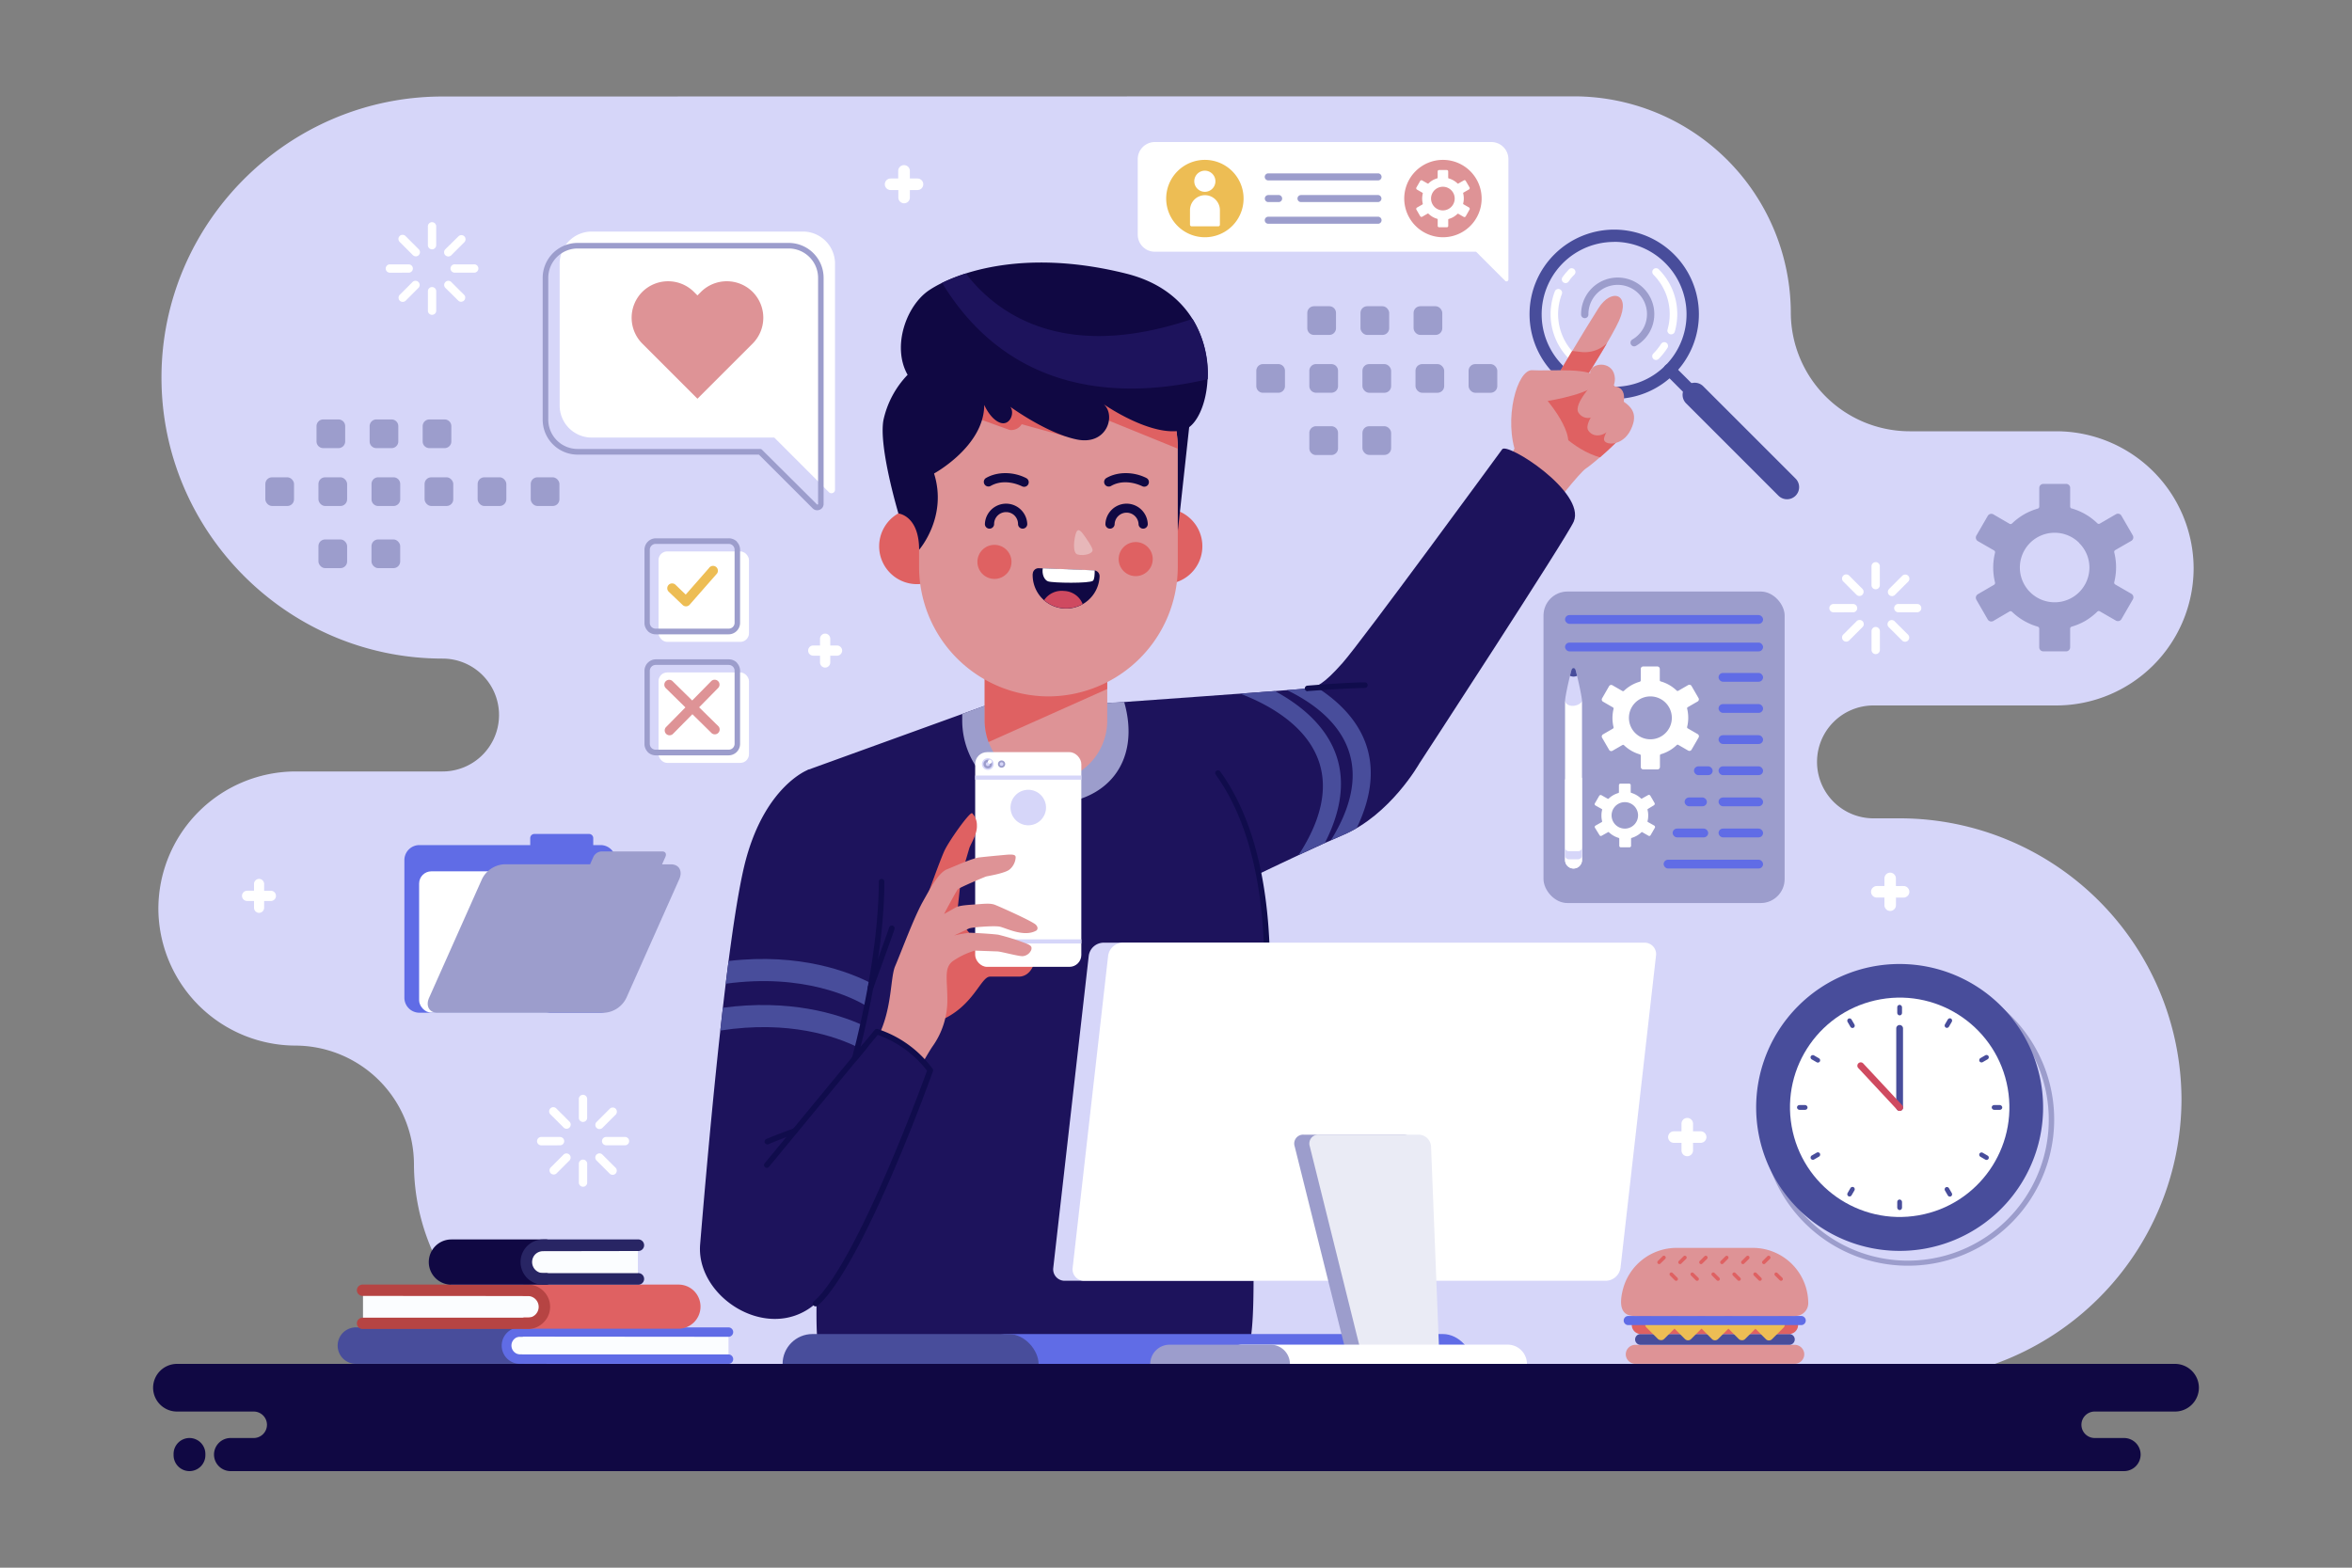 <svg id="OBJECTS" xmlns="http://www.w3.org/2000/svg" viewBox="0 0 750 500"><rect x="0" y="0" width="750" height="500" fill="#808080" stroke="none"/><defs><style>.cls-1,.cls-14{fill:#d6d6f9;}.cls-1,.cls-11,.cls-12,.cls-16,.cls-17,.cls-18,.cls-2,.cls-21,.cls-22,.cls-3,.cls-4,.cls-5,.cls-6,.cls-7,.cls-8{fill-rule:evenodd;}.cls-10,.cls-2{fill:#484d9b;}.cls-13,.cls-3{fill:#fff;}.cls-19,.cls-4{fill:#9c9dcc;}.cls-5{fill:#de9396;}.cls-6{fill:#df6162;}.cls-7{fill:#1d135c;}.cls-8{fill:#100843;}.cls-17,.cls-9{fill:#606ce6;}.cls-11{fill:#cf4a60;}.cls-12{fill:#e7b7b9;}.cls-15{fill:#100c4c;}.cls-16{fill:#eaebf5;}.cls-18,.cls-23{fill:#edbd54;}.cls-20{fill:#fbfdff;}.cls-21{fill:#b64443;}.cls-22{fill:#282564;}</style></defs><title>notesContent</title><path class="cls-1" d="M141.13,30.78c-49.3,0-89.64,40.34-89.64,89.64h0c0,49.3,40.34,89.63,89.64,89.63h0a18,18,0,0,1,18,18h0a18,18,0,0,1-18,18H94.23A43.85,43.85,0,0,0,50.5,289.75h0a43.86,43.86,0,0,0,43.73,43.73A37.93,37.93,0,0,1,132,371.3h0a69.19,69.19,0,0,0,69,69h405a89.89,89.89,0,0,0,89.63-89.63h0A89.89,89.89,0,0,0,606.08,261h-8.67a18,18,0,0,1-18-18h0a18,18,0,0,1,18-18h58.36a43.86,43.86,0,0,0,43.73-43.73h0a43.85,43.85,0,0,0-43.64-43.72h-47a37.92,37.92,0,0,1-37.81-37.82h0a69.2,69.2,0,0,0-69-69Z"/><path class="cls-2" d="M495.63,81.16a27,27,0,1,1-7.89,19.07,26.91,26.91,0,0,1,7.89-19.07Zm19.07-4A23.1,23.1,0,1,0,531,83.89,23,23,0,0,0,514.7,77.13Z"/><path class="cls-2" d="M531,119.29a1.93,1.93,0,0,1,2.73-2.73l6.38,6.38a1.93,1.93,0,1,1-2.73,2.73Z"/><path class="cls-2" d="M537.67,128.66a3.86,3.86,0,0,1,5.46-5.46l29.44,29.44a3.86,3.86,0,1,1-5.46,5.46Z"/><path class="cls-3" d="M527.23,87.59a1.2,1.2,0,1,1,1.7-1.7,20.13,20.13,0,0,1,5.91,14.29h0a20.08,20.08,0,0,1-.79,5.59,1.2,1.2,0,1,1-2.31-.66,17.89,17.89,0,0,0,.69-4.93h0a17.76,17.76,0,0,0-5.22-12.59Zm2.4,22.2a1.2,1.2,0,1,1,2,1.3,21,21,0,0,1-1.27,1.75,17.4,17.4,0,0,1-1.45,1.62,1.2,1.2,0,1,1-1.7-1.7,18.23,18.23,0,0,0,1.28-1.42,16.93,16.93,0,0,0,1.12-1.55Zm-27.56,3a1.2,1.2,0,0,1,0,1.7,1.21,1.21,0,0,1-1.71,0,20.22,20.22,0,0,1-4.56-21.55,1.19,1.19,0,0,1,1.55-.69,1.21,1.21,0,0,1,.69,1.55,18.11,18.11,0,0,0-.89,3.14,17.77,17.77,0,0,0,4.92,15.85Zm-1.87-23a1.2,1.2,0,0,1-1.95-1.4c.32-.45.66-.88,1-1.29l.06-.06c.36-.42.71-.8,1-1.14a1.21,1.21,0,0,1,1.71,0,1.2,1.2,0,0,1,0,1.7c-.36.36-.67.69-.93,1l-.06.06C500.76,89,500.47,89.4,500.2,89.78Z"/><path class="cls-4" d="M520.51,108.29a1.17,1.17,0,0,0-.42,1.59,1.15,1.15,0,0,0,1.59.42,11.67,11.67,0,1,0-17.5-10.1,1.17,1.17,0,1,0,2.33,0,9.34,9.34,0,1,1,17.43,4.66A9.48,9.48,0,0,1,520.51,108.29Z"/><path class="cls-4" d="M608.43,310.45A46.62,46.62,0,1,1,590.57,314a46.51,46.51,0,0,1,17.86-3.54Zm17.18,5.18a45,45,0,0,0-58.71,58.7,44.87,44.87,0,0,0,41.53,27.74,44.94,44.94,0,0,0,17.18-86.44Z"/><path class="cls-5" d="M476.83,153.58s23.39-40.31,32.87-55.27c4.16-6.57,10.47-4.71,6.57,4-2.15,4.82-9.69,16.76-9.69,16.76,10.59,1,14.08,13.85,11.22,19.08-1.41,2.57-10,9.92-12.06,11.25s-10.88,12.67-10.88,12.67Z"/><path class="cls-6" d="M494.14,124c2.43-4.1,4.88-8.22,7.19-12.07l2.46.28a10.17,10.17,0,0,0,8.62-2.74c-2.78,4.76-5.83,9.59-5.83,9.59a12.33,12.33,0,0,1,4.46,1.28c-2.45,1.28-7,2.73-14.51,3.61A10.85,10.85,0,0,1,494.14,124Z"/><path class="cls-6" d="M490.5,130.21c1.66-2.82,3.38-5.72,5.09-8.6,3.52-.88,7.67-1.8,11.64-2.43,10.08,1.48,13.37,13.88,10.57,19-.87,1.59-4.48,5-7.6,7.69C501.59,143.44,494.6,135.76,490.5,130.21Z"/><path class="cls-5" d="M515.7,126.85c4.17,2.36,7,4.64,4.33,10.18s-8.66,5.07-8.56,3,5-9.59,5-9.59S510.09,126.23,515.7,126.85Z"/><path class="cls-5" d="M512.22,123.37c6.63-1.31,6.81,3.76,3.76,9.95s-7.71,6.71-9.5,4,5.38-10.13,5.38-10.13S505.94,122.67,512.22,123.37Z"/><path class="cls-5" d="M512.48,128c-3,6.2-7.35,6.35-9.14,3.61s5.38-10.13,5.38-10.13-2-1.88-1.63-3.11c1-3,7.62-3.16,7.87,2.36C515,122.53,514,125,512.48,128Z"/><path class="cls-5" d="M483.62,145.15c-4.3-11.3.18-27.43,5-27.07s20.35-1.17,20.89,3-16,6.81-16,6.81,11.3,13.26,4.3,17S483.44,148.91,483.62,145.15Z"/><path class="cls-7" d="M351.85,224.37s62.32-4.43,65.14-4.8,5-1.25,11.09-8.09S479,143.31,479,143.31c1.52-2.43,26.68,13.61,22.85,23-1.88,4.61-49.27,77.22-49.27,77.22s-9.22,16.36-24.26,22.76-50,23.69-50,23.69Z"/><path class="cls-2" d="M395.44,221.23l11.1-.82c13.89,7.5,29.29,22.27,15.94,48.43-2.58,1.17-5.43,2.48-8.39,3.86,20.77-31.93-5.32-46.43-18.65-51.47Zm14.95-1.12c13.44,6.49,30.84,20.75,14,47.89,1.41-.63,2.72-1.2,3.9-1.7a38.16,38.16,0,0,0,4.33-2.19c11.19-23.25-.58-37.3-13.14-45.16a9.33,9.33,0,0,1-2.47.62C416.48,219.63,414,219.83,410.39,220.11Z"/><path class="cls-7" d="M353.07,225.12C407,234.47,408,296.84,400,350.42c-1.72,26.54,1.33,67.16-1.6,78.47a15.5,15.5,0,0,1-2.28,4.11l-62.55,2H263.45a15.67,15.67,0,0,1-2.28-4.12c-2.93-11.3,3.14-69.74,1.41-96.28l-5-89.05L314,225.12Z"/><path class="cls-6" d="M372.94,162.27c.3,0,.59.09.88.15h0a12.06,12.06,0,1,1-10.06,2.43c-.3,3.55.26,8,4.8,8.4l-.13-6.95C368.39,163.49,371,162.19,372.94,162.27Z"/><path class="cls-6" d="M290.85,162.27c-.3,0-.59.09-.89.15h0A12.07,12.07,0,1,0,300,164.85c.31,3.55-.26,8-4.79,8.4l.13-6.95C295.4,163.49,292.78,162.19,290.85,162.27Z"/><polygon class="cls-8" points="379.51 133.44 375.58 169.37 367.38 135.52 379.51 133.44"/><path class="cls-4" d="M353.07,224.28a48.08,48.08,0,0,1,5.41-.38c5.36,18.79-5.16,32.58-25,32.58a26.71,26.71,0,0,1-26.65-26.65V227.7l7.11-2.58Z"/><rect class="cls-9" x="311.68" y="425.48" width="157.96" height="19.09" rx="9.54"/><rect class="cls-10" x="249.55" y="425.48" width="81.63" height="19.09" rx="9.54"/><path class="cls-5" d="M333.53,184.44h0A19.6,19.6,0,0,0,314,204v25.85a19.59,19.59,0,0,0,19.54,19.54h0a19.59,19.59,0,0,0,19.54-19.54V204A19.6,19.6,0,0,0,333.53,184.44Z"/><path class="cls-6" d="M314.06,202.31c-.05.55-.07,1.11-.07,1.67v25.85a19.4,19.4,0,0,0,1.24,6.84l37.84-16.92V205.23c-7-1.28-23.85-3-24.84-3.85C327.6,200.86,320.62,201.53,314.06,202.31Z"/><path class="cls-5" d="M375.57,142.69c0,.21,0,.43,0,.65v37.52a41.38,41.38,0,0,1-41.26,41.25h0a41.37,41.37,0,0,1-41.24-41.25V143.34a32.39,32.39,0,0,1,1.2-9.86,41.41,41.41,0,0,1,40-31.39h0A41.39,41.39,0,0,1,375.57,142.69Z"/><path class="cls-6" d="M375.57,142.69v.4l-25.14-10.22-10.74,6.27L325.8,135.3a3.91,3.91,0,0,1-3.85,1.83l-14.6-5.28,1.81-21.14a42.09,42.09,0,0,1,6.76-4.26l43.86,4.49A41.29,41.29,0,0,1,375.57,142.69Z"/><path class="cls-8" d="M329.3,183a10.67,10.67,0,0,0,21.33.84h0a1.85,1.85,0,0,0-1.77-1.92l-17.61-.69a1.85,1.85,0,0,0-1.92,1.77Z"/><path class="cls-11" d="M332.94,191.42a10.68,10.68,0,0,0,12.3,1.23,6.63,6.63,0,0,0-5.94-4.17A6.73,6.73,0,0,0,332.94,191.42Z"/><path class="cls-3" d="M349.08,181.91l-16.56-.66c-.33,1.83.44,3.71,1.66,4.16,1.48.55,13.47.71,14.35-.2C349,184.77,349.07,183.3,349.08,181.91Z"/><path class="cls-6" d="M317,173.78a5.43,5.43,0,1,1-5.32,5.53A5.42,5.42,0,0,1,317,173.78Z"/><path class="cls-6" d="M362.05,172.89a5.43,5.43,0,1,1-5.33,5.53A5.43,5.43,0,0,1,362.05,172.89Z"/><path class="cls-8" d="M364.32,155.11a1.47,1.47,0,0,0,1.32-2.62c-3.89-2-9.08-2.23-12.89,0a1.47,1.47,0,0,0,1.51,2.52C357.34,153.21,361.2,153.62,364.32,155.11Z"/><path class="cls-8" d="M355.43,167.14a3.82,3.82,0,0,1,7.63,0,1.47,1.47,0,0,0,2.94,0,6.76,6.76,0,0,0-13.51,0,1.47,1.47,0,0,0,2.94,0Z"/><path class="cls-12" d="M345.47,170.44c1,1.39,2.78,3.93,2.92,4.87.21,1.32-2.75,2.09-4.79,1.53-1.45-.4-1.22-3.64-.8-5.68C343.27,168.92,343.88,168.25,345.47,170.44Z"/><path class="cls-8" d="M325.92,155.11a1.46,1.46,0,0,0,1.31-2.62c-3.88-2-9.07-2.23-12.88,0a1.47,1.47,0,0,0,1.5,2.52C318.94,153.21,322.8,153.62,325.92,155.11Z"/><path class="cls-8" d="M317,167.14a3.82,3.82,0,0,1,1.12-2.7,3.84,3.84,0,0,1,5.4,0,3.85,3.85,0,0,1,1.11,2.7,1.47,1.47,0,1,0,2.94,0,6.76,6.76,0,0,0-13.51,0,1.47,1.47,0,1,0,2.94,0Z"/><path class="cls-8" d="M293.08,175.35s9.16-10.41,4.77-24.33c0,0,16-8.71,16-21.89,0,0,1.92,4.56,5.06,5.68s4.77-3.14,3.25-5.07c0,0,11.65,8.51,21.28,10.44s12.47-7.8,8.51-11.25c0,0,15.51,10.84,25.44,8.21s15.81-41.35-18.24-49.87-55.54.41-62.84,5.27-12,18-6.89,27a30,30,0,0,0-7.7,14.4c-1.62,8.51,4.77,29.83,4.77,29.83S293.08,164.4,293.08,175.35Z"/><path class="cls-7" d="M380.25,101.7l0,0C338.59,115.86,317.4,99.5,308,87.23a55.17,55.17,0,0,0-7.59,3c22.77,37.32,60,36.53,84.72,30.7A33.67,33.67,0,0,0,380.25,101.7Z"/><path class="cls-6" d="M307.1,294.84a36,36,0,0,0,4.74,5.73c1.77,1.61,17.68,7.28,17.68,7.28s-1.15,3.64-4.68,3.64h-9.15c-3,0-5.31,9.77-16.23,14.14-8.29,3.32-5-19.59-2.95-30.79Z"/><rect class="cls-13" x="310.96" y="239.89" width="33.85" height="68.48" rx="3.79"/><rect class="cls-14" x="310.96" y="247.35" width="33.85" height="1.32"/><rect class="cls-14" x="310.96" y="299.6" width="33.85" height="1.32"/><path class="cls-6" d="M310,259.37a5.39,5.39,0,0,1,1.51,3.82c.15,2.7-1.68,5.44-2.39,7.23l-2.64,9s-1.26,12.55-1.48,13c-.1.2.93,1.56,2.33,3.16l-10.54,1c.32-3.59.62-6,.62-6l-1.16-6.38s3.49-9.72,4.87-12.78S309.27,258.8,310,259.37Z"/><path class="cls-1" d="M327.89,263.22a5.66,5.66,0,1,0-5.66-5.66A5.67,5.67,0,0,0,327.89,263.22Z"/><path class="cls-5" d="M288.15,349.8s7.28-13.32,9.26-16.12A25.38,25.38,0,0,0,302.09,319c0-6.86-1.15-10.29,1.77-12.48a24.74,24.74,0,0,1,7-3.33l7.23.26c1.2.06,6.66,1.56,8,1.51a3.24,3.24,0,0,0,2.76-2c.2-.84.2-1.36-1.72-2.08a70.68,70.68,0,0,0-8.79-2.76c-1.77-.26-7.75-.62-9.1-.62a35.14,35.14,0,0,0-5,.88l4.73-2.24c.88-.41,7.75-.93,9.67-.62s7.85,3.59,11.86,1.25c0,0,.88-.7-.18-1.82s-11.7-5.85-13.06-6.37-3-.37-5.77-.16-5.61.31-6.91,1.09-3.54,2-3.54,2,3.9-7.39,4.42-7.91,8.48-3.9,9-4.05,6-1,7.48-2.24a5.44,5.44,0,0,0,1.93-3.8c0-.67-.21-1.14-3.07-.88s-6.19.57-8.48.83-7.59,2.71-10.24,3.75-4.89,5.14-7.8,10.34-7,16.33-8.84,20.6-.62,16.84-8,26.62S268,346.33,268,346.33Z"/><path class="cls-7" d="M257.57,245.57s-13.25,5-19.64,28.28-13.16,104.93-14.67,123,25,33.66,39.49,16.17,33.85-71.64,33.85-71.64a34.64,34.64,0,0,0-17-12.32l-7.05,8.55S299.61,240.75,257.57,245.57Z"/><path class="cls-2" d="M232.33,306.5q-.47,3.56-.91,7.25c24.93-3.4,40.53,4.47,45,7.17.47-2.28.93-4.74,1.39-7.31-7-3.62-22.67-9.76-45.5-7.11Zm-1.82,14.91c21.2-2.85,36.49,1.89,44.63,5.58-.64,2.85-1.22,5.23-1.67,7-6.88-3.4-21.85-8.7-43.78-5.31Q230.1,325,230.51,321.41Z"/><path class="cls-1" d="M315,245.57a1.88,1.88,0,1,0-1.88-1.88A1.88,1.88,0,0,0,315,245.57Z"/><path class="cls-4" d="M319.37,244.84a1.15,1.15,0,1,0-1.14-1.15A1.15,1.15,0,0,0,319.37,244.84Z"/><path class="cls-4" d="M315,245.08a1.39,1.39,0,1,0-1.39-1.39A1.38,1.38,0,0,0,315,245.08Z"/><path class="cls-1" d="M315,244.32a.63.63,0,1,0-.63-.63A.63.63,0,0,0,315,244.32Z"/><path class="cls-3" d="M315.6,243.59A.63.63,0,1,0,315,243,.62.62,0,0,0,315.6,243.59Z"/><path class="cls-1" d="M319.37,244.27a.58.58,0,1,0-.57-.58A.58.58,0,0,0,319.37,244.27Z"/><path class="cls-15" d="M260.07,416.65a.85.85,0,0,1-.67-.31.89.89,0,0,1,.09-1.25,23.17,23.17,0,0,0,2.58-2.65c13.53-16.35,31.66-65.76,33.54-70.95a34.33,34.33,0,0,0-15.73-11.42l-6.66,8.09a.89.89,0,0,1-1.1.22.88.88,0,0,1-.44-1c.08-.3,8.49-30.68,8.55-56.18a.88.88,0,0,1,.89-.88h0a.88.88,0,0,1,.88.89c0,20.31-5.33,43.65-7.59,52.74l4.49-5.45a.88.88,0,0,1,1-.28,35.25,35.25,0,0,1,17.49,12.67.89.89,0,0,1,.1.79c-.79,2.22-19.59,54.51-34,71.92a24.4,24.4,0,0,1-2.79,2.86A.86.86,0,0,1,260.07,416.65Z"/><path class="cls-15" d="M244.51,372.49a.85.85,0,0,1-.56-.21.89.89,0,0,1-.12-1.25l31.23-37.9a.89.89,0,1,1,1.37,1.13l-31.23,37.9A.88.88,0,0,1,244.51,372.49Z"/><path class="cls-15" d="M244.7,365a.91.91,0,0,1-.82-.53.89.89,0,0,1,.46-1.17c3-1.31,8.62-3.35,8.86-3.44a.89.89,0,0,1,1.14.54.88.88,0,0,1-.53,1.13c-.06,0-5.81,2.11-8.76,3.4A.84.84,0,0,1,244.7,365Z"/><path class="cls-15" d="M277.6,315.78a1,1,0,0,1-.3,0,.89.89,0,0,1-.53-1.14c.06-.17,6.21-17,6.75-18.82a.9.9,0,0,1,1.11-.59.88.88,0,0,1,.6,1.1c-.57,1.89-6.54,18.22-6.79,18.92A.9.9,0,0,1,277.6,315.78Z"/><path class="cls-15" d="M404,304.5a.9.9,0,0,1-.89-.86c-.72-24.4-5.94-43.47-15.52-56.68a.89.89,0,0,1,1.44-1c9.79,13.5,15.13,32.91,15.86,57.66a.89.89,0,0,1-.86.92Z"/><path class="cls-15" d="M417,220.46a.89.89,0,0,1-.07-1.78c.12,0,12-1,18.3-1.05a.89.89,0,0,1,0,1.78c-6.2.09-18.07,1-18.19,1Z"/><path class="cls-1" d="M510.82,300.66h-159a4.81,4.81,0,0,0-4.64,4.17l-11.31,99.49a3.66,3.66,0,0,0,3.69,4.17H498.56a4.81,4.81,0,0,0,4.64-4.17l11.31-99.49A3.65,3.65,0,0,0,510.82,300.66Z"/><path class="cls-3" d="M524.37,300.66H358a4.81,4.81,0,0,0-4.64,4.17l-11.31,99.49a3.66,3.66,0,0,0,3.69,4.17H512.11a4.81,4.81,0,0,0,4.64-4.17l11.31-99.49A3.65,3.65,0,0,0,524.37,300.66Z"/><path class="cls-4" d="M447.6,361.89H415.67a2.84,2.84,0,0,0-2.82,3.76l16.36,65.61a5.16,5.16,0,0,0,4.7,3.76h16.58a3.6,3.6,0,0,0,3.61-3.76l-2.59-65.61A4,4,0,0,0,447.6,361.89Z"/><path class="cls-16" d="M452.42,361.89H420.49a2.84,2.84,0,0,0-2.82,3.76L434,431.26a5.16,5.16,0,0,0,4.7,3.76H455.3a3.6,3.6,0,0,0,3.62-3.76l-2.59-65.61A4,4,0,0,0,452.42,361.89Z"/><path class="cls-3" d="M480.72,441.16H396.09A6.16,6.16,0,0,1,390,435h0a6.16,6.16,0,0,1,6.14-6.14h84.63a6.16,6.16,0,0,1,6.14,6.14h0A6.16,6.16,0,0,1,480.72,441.16Z"/><path class="cls-4" d="M405.19,441.16H372.93a6.16,6.16,0,0,1-6.14-6.14h0a6.16,6.16,0,0,1,6.14-6.14h32.26a6.16,6.16,0,0,1,6.14,6.14h0A6.16,6.16,0,0,1,405.19,441.16Z"/><path class="cls-8" d="M56.42,435H693.58a7.63,7.63,0,0,1,7.6,7.6h0a7.62,7.62,0,0,1-7.6,7.6H667.94a4.23,4.23,0,0,0-4.22,4.22h0a4.23,4.23,0,0,0,4.22,4.22h9.38a5.3,5.3,0,0,1,5.28,5.28h0a5.3,5.3,0,0,1-5.28,5.28H73.52a5.3,5.3,0,0,1-5.28-5.28h0a5.3,5.3,0,0,1,5.28-5.28h7.39a4.23,4.23,0,0,0,4.22-4.22h0a4.23,4.23,0,0,0-4.22-4.22H56.42a7.62,7.62,0,0,1-7.6-7.6h0a7.63,7.63,0,0,1,7.6-7.6Zm4,34.2a5.08,5.08,0,0,0,5.07-5.07v-.42a5.08,5.08,0,0,0-5.07-5.07h0a5.08,5.08,0,0,0-5.07,5.07v.42a5.08,5.08,0,0,0,5.07,5.07Z"/><path class="cls-2" d="M605.75,307.46a45.75,45.75,0,1,1-32.35,13.4A45.62,45.62,0,0,1,605.75,307.46Z"/><circle class="cls-13" cx="605.75" cy="353.21" r="34.98" transform="translate(-52.07 110.39) rotate(-9.99)"/><rect class="cls-10" x="604.99" y="320.48" width="1.52" height="3.37" rx="0.76"/><rect class="cls-10" x="604.99" y="382.57" width="1.52" height="3.37" rx="0.76"/><path class="cls-2" d="M622.12,324.86h0a.77.77,0,0,1,.28,1l-.93,1.6a.76.76,0,0,1-1,.28h0a.77.77,0,0,1-.28-1l.93-1.6A.77.77,0,0,1,622.12,324.86Z"/><path class="cls-2" d="M591.07,378.64h0a.77.77,0,0,1,.28,1l-.93,1.6a.75.75,0,0,1-1,.28h0a.76.76,0,0,1-.27-1l.92-1.6A.77.77,0,0,1,591.07,378.64Z"/><path class="cls-2" d="M634.1,336.84h0a.76.76,0,0,1-.28,1l-1.6.93a.77.77,0,0,1-1-.28h0a.77.77,0,0,1,.28-1l1.6-.93A.77.77,0,0,1,634.1,336.84Z"/><path class="cls-2" d="M580.32,367.89h0a.76.76,0,0,1-.27,1l-1.61.93a.77.77,0,0,1-1-.28h0a.77.77,0,0,1,.28-1l1.61-.93A.75.75,0,0,1,580.32,367.89Z"/><rect class="cls-10" x="635.11" y="352.45" width="3.37" height="1.52" rx="0.76"/><rect class="cls-10" x="573.02" y="352.45" width="3.37" height="1.52" rx="0.76"/><path class="cls-2" d="M634.1,369.58h0a.76.76,0,0,1-1,.28l-1.6-.93a.76.76,0,0,1-.28-1h0a.77.77,0,0,1,1-.28l1.6.93A.76.76,0,0,1,634.1,369.58Z"/><path class="cls-2" d="M580.32,338.53h0a.75.75,0,0,1-1,.28l-1.61-.93a.76.76,0,0,1-.28-1h0a.78.78,0,0,1,1-.28l1.6.93A.76.76,0,0,1,580.32,338.53Z"/><path class="cls-2" d="M622.12,381.56h0a.77.77,0,0,1-1-.28l-.93-1.6a.78.78,0,0,1,.28-1h0a.76.76,0,0,1,1,.28l.93,1.6A.76.76,0,0,1,622.12,381.56Z"/><path class="cls-2" d="M591.07,327.78h0a.76.76,0,0,1-1-.28l-.93-1.6a.78.78,0,0,1,.28-1h0a.76.76,0,0,1,1,.28l.93,1.6A.76.76,0,0,1,591.07,327.78Z"/><path class="cls-2" d="M606.83,353.21a1.08,1.08,0,1,1-2.16,0V328a1.08,1.08,0,0,1,2.16,0Z"/><path class="cls-11" d="M606.54,352.48A1.08,1.08,0,0,1,605,354L592.5,340.57a1.08,1.08,0,0,1,1.57-1.47Z"/><path class="cls-3" d="M188.68,73.85h67.37a10.25,10.25,0,0,1,10.22,10.22v72.1a1.14,1.14,0,0,1-1.95.81L246.9,139.56H188.68a10.24,10.24,0,0,1-10.22-10.22V84.07A10.25,10.25,0,0,1,188.68,73.85Z"/><path class="cls-4" d="M184.16,79.25h67.37a9.39,9.39,0,0,1,9.34,9.34v72.1a.29.29,0,0,1,0,.14.27.27,0,0,1-.12.09.26.26,0,0,1-.15,0h0a.26.26,0,0,1-.11-.07L243,143.45a.89.89,0,0,0-.63-.26H184.16a9.36,9.36,0,0,1-9.33-9.33V88.59a9.37,9.37,0,0,1,9.33-9.34Zm67.37-1.77H184.16a11.15,11.15,0,0,0-11.11,11.11v45.27A11.15,11.15,0,0,0,184.16,145H242l17.16,17.15a2,2,0,0,0,1,.55h.05a2,2,0,0,0,1.17-.12,2.05,2.05,0,0,0,.92-.74,2.1,2.1,0,0,0,.33-1.13V88.59a11.13,11.13,0,0,0-11.11-11.11Z"/><path class="cls-5" d="M240,93.1h0a11.69,11.69,0,0,0-16.48,0l-1.12,1.12-1.12-1.12a11.68,11.68,0,0,0-16.47,0h0a11.69,11.69,0,0,0,0,16.48l1.12,1.12,16.47,16.47,16.48-16.47,1.12-1.12A11.69,11.69,0,0,0,240,93.1Z"/><path class="cls-4" d="M668.79,195.16Zm-5.77-22a11.09,11.09,0,1,0,3.25,7.84A11,11,0,0,0,663,173.2Zm-2.39-11a19.43,19.43,0,0,1,8.16,4.73.67.67,0,0,0,.81.1l5.16-3h0a1.29,1.29,0,0,1,.94-.11,1.26,1.26,0,0,1,.77.59l0,0,3.63,6.28a1.3,1.3,0,0,1-.47,1.75l0,0-5.12,2.95a.67.67,0,0,0-.32.75h0a19.72,19.72,0,0,1,.43,2.34,19.12,19.12,0,0,1,0,4.78,19.89,19.89,0,0,1-.43,2.35.68.68,0,0,0,.36.77l5.11,2.95h0a1.3,1.3,0,0,1,.47,1.75l-3.65,6.32h0a1.29,1.29,0,0,1-.77.59,1.32,1.32,0,0,1-1-.12l0,0-5.12-2.95a.66.66,0,0,0-.81.1A20.13,20.13,0,0,1,665,198a19.3,19.3,0,0,1-4.38,1.86.69.69,0,0,0-.5.66v5.94a1.27,1.27,0,0,1-.37.9,1.24,1.24,0,0,1-.9.38h-7.3a1.24,1.24,0,0,1-.9-.38,1.28,1.28,0,0,1-.38-.9v-5.94a.69.69,0,0,0-.52-.67,19.5,19.5,0,0,1-4.35-1.85,19.82,19.82,0,0,1-3.81-2.87.68.68,0,0,0-.85-.08l-5.12,3a1.32,1.32,0,0,1-1,.12,1.29,1.29,0,0,1-.77-.59l0,0-3.62-6.28h0a1.28,1.28,0,0,1-.13-1,1.31,1.31,0,0,1,.59-.78l5.15-3a.69.69,0,0,0,.33-.75h0a18,18,0,0,1-.43-2.35,19.12,19.12,0,0,1,0-4.78,17.89,17.89,0,0,1,.43-2.34.68.68,0,0,0-.36-.77l-5.12-2.95a1.31,1.31,0,0,1-.59-.78,1.27,1.27,0,0,1,.13-1l0,0,3.63-6.28h0a1.26,1.26,0,0,1,.77-.59,1.27,1.27,0,0,1,1,.12h0l5.16,3a.68.68,0,0,0,.82-.11,20.07,20.07,0,0,1,3.8-2.87,19.73,19.73,0,0,1,4.38-1.85.68.68,0,0,0,.49-.66v-5.95a1.28,1.28,0,0,1,1.28-1.27h7.3a1.26,1.26,0,0,1,1.27,1.27v5.95A.68.68,0,0,0,660.63,162.2Z"/><path class="cls-17" d="M133.73,323h57.79a4.79,4.79,0,0,0,4.78-4.79V274.31a4.79,4.79,0,0,0-4.78-4.78h-2.35V267.3a1.33,1.33,0,0,0-1.32-1.32H170.39a1.32,1.32,0,0,0-1.31,1.32v2.23H133.73a4.79,4.79,0,0,0-4.78,4.78v43.87A4.79,4.79,0,0,0,133.73,323Z"/><rect class="cls-13" x="133.65" y="277.9" width="44.31" height="45.07" rx="3.9"/><path class="cls-4" d="M139.5,323h53.35a8.41,8.41,0,0,0,6.91-4.79l16.82-37.75c1.18-2.63,0-4.79-2.65-4.79h-2.81l1.06-2.37c.43-1,0-1.74-1-1.74H191.74a3.08,3.08,0,0,0-2.53,1.74l-1.05,2.37H160.58a8.43,8.43,0,0,0-6.92,4.79l-16.82,37.75C135.67,320.82,136.86,323,139.5,323Z"/><path class="cls-3" d="M368.24,45.3H475.57A5.46,5.46,0,0,1,481,50.74v38.4a.61.61,0,0,1-.38.56.62.62,0,0,1-.66-.13l-9.27-9.28H368.24a5.46,5.46,0,0,1-5.44-5.44V50.74A5.46,5.46,0,0,1,368.24,45.3Z"/><path class="cls-18" d="M384.2,75.67a12.34,12.34,0,1,0-12.33-12.34A12.36,12.36,0,0,0,384.2,75.67Z"/><path class="cls-3" d="M384.2,61.18a3.37,3.37,0,1,0-3.37-3.37A3.38,3.38,0,0,0,384.2,61.18Z"/><path class="cls-3" d="M384.2,62.25h0A4.79,4.79,0,0,1,389,67v4.66a.53.53,0,0,1-.53.53H380a.54.54,0,0,1-.54-.53V67A4.8,4.8,0,0,1,384.2,62.25Z"/><path class="cls-19" d="M414.86,62.2h24.52a1.13,1.13,0,0,1,1.13,1.13v0a1.12,1.12,0,0,1-1.12,1.12H414.86a1.12,1.12,0,0,1-1.12-1.12v0a1.12,1.12,0,0,1,1.12-1.12Z"/><path class="cls-19" d="M404.43,62.2h3.29a1.13,1.13,0,0,1,1.13,1.13v0a1.12,1.12,0,0,1-1.12,1.12h-3.29a1.12,1.12,0,0,1-1.12-1.12v0a1.12,1.12,0,0,1,1.12-1.12Z"/><path class="cls-4" d="M404.43,55.29h35a1.13,1.13,0,0,1,1.12,1.13h0a1.12,1.12,0,0,1-1.12,1.12h-35a1.13,1.13,0,0,1-1.13-1.12h0A1.14,1.14,0,0,1,404.43,55.29Z"/><path class="cls-4" d="M404.43,69.12h35a1.12,1.12,0,0,1,1.12,1.12h0a1.13,1.13,0,0,1-1.12,1.13h-35a1.14,1.14,0,0,1-1.13-1.13h0A1.13,1.13,0,0,1,404.43,69.12Z"/><path class="cls-5" d="M460.12,75.67a12.34,12.34,0,1,0-12.34-12.34A12.36,12.36,0,0,0,460.12,75.67Z"/><path class="cls-3" d="M464.76,68.14Zm-2-7.48a3.77,3.77,0,1,0,1.11,2.67,3.74,3.74,0,0,0-1.11-2.67ZM462,56.91a6.66,6.66,0,0,1,2.78,1.61.2.2,0,0,0,.27,0l1.76-1h0a.43.43,0,0,1,.58.16h0l1.24,2.14a.43.43,0,0,1,0,.33.45.45,0,0,1-.2.27h0l-1.75,1a.24.24,0,0,0-.11.26h0a5.14,5.14,0,0,1,.15.8,6.59,6.59,0,0,1,0,1.62,5.14,5.14,0,0,1-.15.8.25.25,0,0,0,.13.27l1.74,1h0a.45.45,0,0,1,.2.27.43.43,0,0,1,0,.33L467.38,69h0a.41.41,0,0,1-.26.2.42.42,0,0,1-.33,0h0l-1.75-1a.23.23,0,0,0-.27,0,7.38,7.38,0,0,1-1.3,1,6.73,6.73,0,0,1-1.49.63.22.22,0,0,0-.17.22v2a.44.44,0,0,1-.44.44h-2.48a.44.44,0,0,1-.44-.44V70a.22.22,0,0,0-.18-.22,6.94,6.94,0,0,1-1.48-.63,7.38,7.38,0,0,1-1.3-1,.23.23,0,0,0-.29,0l-1.74,1a.42.42,0,0,1-.33,0,.43.43,0,0,1-.26-.2h0l-1.24-2.14h0a.43.43,0,0,1,0-.33.45.45,0,0,1,.2-.27l1.76-1a.22.22,0,0,0,.1-.26h0a6.67,6.67,0,0,1-.14-.8,6.59,6.59,0,0,1,0-1.62,6.67,6.67,0,0,1,.14-.8.23.23,0,0,0-.12-.27l-1.74-1a.45.45,0,0,1-.2-.27.43.43,0,0,1,0-.33h0l1.23-2.14h0a.43.43,0,0,1,.26-.2.42.42,0,0,1,.33,0h0l1.76,1a.23.23,0,0,0,.28,0,6.46,6.46,0,0,1,1.29-1,6.73,6.73,0,0,1,1.49-.63.23.23,0,0,0,.17-.22v-2a.44.44,0,0,1,.44-.44h2.48a.44.44,0,0,1,.44.44v2A.22.22,0,0,0,462,56.91Z"/><rect class="cls-20" x="157.21" y="425.76" width="75.09" height="6.89"/><path class="cls-2" d="M166.46,426.36a1.49,1.49,0,0,0,0-3h-53a5.79,5.79,0,0,0-4.1,1.71h0a5.82,5.82,0,0,0,4.11,9.92h53a1.49,1.49,0,1,0,0-3H164a11.24,11.24,0,0,1-1.17-1,3.17,3.17,0,0,1-1.09-2.35,3.64,3.64,0,0,1,1.4-2.32Z"/><path class="cls-17" d="M232.3,426.36a1.49,1.49,0,0,0,0-3H165.77a5.81,5.81,0,0,0-4.1,1.71h0a5.82,5.82,0,0,0,4.11,9.92H232.3a1.49,1.49,0,1,0,0-3H165.77a2.85,2.85,0,0,1,0-5.69Z"/><rect class="cls-20" x="115.75" y="412.6" width="62.95" height="8.35"/><path class="cls-6" d="M167.48,413.32a1.81,1.81,0,1,1,0-3.61h48.88a7,7,0,0,1,5,2.08h0a7.06,7.06,0,0,1-5,12H167.48a1.81,1.81,0,1,1,0-3.61h3a12.64,12.64,0,0,0,1.42-1.23,3.8,3.8,0,0,0,1.32-2.85,4.37,4.37,0,0,0-1.7-2.82Z"/><path class="cls-21" d="M115.75,413.32a1.81,1.81,0,1,1,0-3.61h52.57a7,7,0,0,1,5,2.08h0a7,7,0,0,1,0,10,7,7,0,0,1-5,2.08H115.75a1.81,1.81,0,1,1,0-3.61h52.57a3.45,3.45,0,0,0,0-6.9Z"/><rect class="cls-20" x="162.56" y="398.22" width="40.85" height="8.55"/><path class="cls-8" d="M174,399a1.85,1.85,0,1,0,0-3.69H143.93a7.19,7.19,0,0,0-5.1,2.12h0a7.22,7.22,0,0,0,5.1,12.31H174a1.85,1.85,0,1,0,0-3.69h-3a11.59,11.59,0,0,1-1.45-1.26,3.9,3.9,0,0,1-1.36-2.92A4.45,4.45,0,0,1,170,399Z"/><path class="cls-22" d="M203.41,399a1.85,1.85,0,1,0,0-3.69H173.19a7.21,7.21,0,0,0-5.1,2.12h0a7.22,7.22,0,0,0,5.1,12.31h30.22a1.85,1.85,0,1,0,0-3.69H173.19a3.53,3.53,0,0,1-2.5-6,3.56,3.56,0,0,1,2.5-1Z"/><path class="cls-5" d="M521.42,428.92h50.87a3.06,3.06,0,0,1,3.05,3.05h0a3.06,3.06,0,0,1-3.05,3H521.42a3.06,3.06,0,0,1-3-3h0A3.06,3.06,0,0,1,521.42,428.92Z"/><path class="cls-2" d="M523.12,428.92h47.46a1.73,1.73,0,0,0,1.73-1.72h0a1.73,1.73,0,0,0-1.73-1.72H523.12a1.73,1.73,0,0,0-1.72,1.72h0A1.73,1.73,0,0,0,523.12,428.92Z"/><path class="cls-6" d="M523.22,419.72h47.27a2.89,2.89,0,0,1,2.88,2.88h0a2.89,2.89,0,0,1-2.88,2.88H523.22a2.89,2.89,0,0,1-2.88-2.88h0A2.89,2.89,0,0,1,523.22,419.72Z"/><rect class="cls-23" x="525.68" y="418.4" width="7.97" height="7.97" rx="1.39" transform="translate(-143.55 498.15) rotate(-44.99)"/><path class="cls-23" d="M535.66,418.4h5.2a1.38,1.38,0,0,1,1.38,1.38V425a1.39,1.39,0,0,1-1.39,1.39h-5.2a1.38,1.38,0,0,1-1.38-1.38v-5.2a1.39,1.39,0,0,1,1.39-1.39Z" transform="translate(-141.03 504.22) rotate(-44.99)"/><path class="cls-23" d="M544.26,418.4h5.2a1.38,1.38,0,0,1,1.38,1.38V425a1.39,1.39,0,0,1-1.39,1.39h-5.2a1.38,1.38,0,0,1-1.38-1.38v-5.2A1.39,1.39,0,0,1,544.26,418.4Z" transform="translate(-138.51 510.3) rotate(-44.99)"/><rect class="cls-23" x="551.48" y="418.4" width="7.97" height="7.97" rx="1.39" transform="translate(-136.01 516.3) rotate(-44.98)"/><path class="cls-23" d="M561.46,418.4h5.2a1.38,1.38,0,0,1,1.38,1.38V425a1.39,1.39,0,0,1-1.39,1.39h-5.2a1.38,1.38,0,0,1-1.38-1.38v-5.2a1.38,1.38,0,0,1,1.38-1.38Z" transform="translate(-133.49 522.38) rotate(-44.98)"/><path class="cls-17" d="M519.22,419.72h55.14a1.47,1.47,0,0,1,1.46,1.46h0a1.46,1.46,0,0,1-1.46,1.45H519.22a1.45,1.45,0,0,1-1.46-1.45h0A1.46,1.46,0,0,1,519.22,419.72Z"/><path class="cls-5" d="M576.61,415.54h0v.1h0a4.08,4.08,0,0,1-4.07,4.07H521.17c-4.31,0-4.9-3.46-3.71-8.28A17.69,17.69,0,0,1,534.57,398H559A17.68,17.68,0,0,1,576.61,415.54Z"/><path class="cls-6" d="M531,400.68h0a.59.59,0,0,1,0,.82L529.46,403a.56.56,0,0,1-.81,0h0a.58.58,0,0,1,0-.81l1.53-1.53A.58.58,0,0,1,531,400.68Z"/><path class="cls-6" d="M537.67,400.68h0a.57.57,0,0,1,0,.82L536.14,403a.56.56,0,0,1-.81,0h0a.58.58,0,0,1,0-.81l1.53-1.53A.58.58,0,0,1,537.67,400.68Z"/><path class="cls-6" d="M544.35,400.68h0a.57.57,0,0,1,0,.82L542.83,403a.57.57,0,0,1-.82,0h0a.58.58,0,0,1,0-.81l1.53-1.53A.58.58,0,0,1,544.35,400.68Z"/><path class="cls-6" d="M551,400.68h0a.57.57,0,0,1,0,.82L549.51,403a.56.56,0,0,1-.81,0h0a.58.58,0,0,1,0-.81l1.53-1.53A.58.58,0,0,1,551,400.68Z"/><path class="cls-6" d="M557.71,400.68h0a.59.59,0,0,1,0,.82L556.19,403a.56.56,0,0,1-.81,0h0a.58.58,0,0,1,0-.81l1.53-1.53A.58.58,0,0,1,557.71,400.68Z"/><path class="cls-6" d="M564.4,400.68h0a.59.59,0,0,1,0,.82L562.87,403a.56.56,0,0,1-.81,0h0a.56.56,0,0,1,0-.81l1.52-1.53A.59.59,0,0,1,564.4,400.68Z"/><path class="cls-6" d="M566,406h0a.58.58,0,0,0,0,.81l1.53,1.53a.58.58,0,0,0,.81,0h0a.56.56,0,0,0,0-.81L566.77,406A.58.58,0,0,0,566,406Z"/><path class="cls-6" d="M559.27,406h0a.58.58,0,0,0,0,.81l1.53,1.53a.58.58,0,0,0,.81,0h0a.56.56,0,0,0,0-.81L560.09,406A.59.59,0,0,0,559.27,406Z"/><path class="cls-6" d="M552.59,406h0a.58.58,0,0,0,0,.81l1.53,1.53a.58.58,0,0,0,.81,0h0a.57.57,0,0,0,0-.81L553.4,406A.58.58,0,0,0,552.59,406Z"/><path class="cls-6" d="M545.91,406h0a.58.58,0,0,0,0,.81l1.53,1.53a.58.58,0,0,0,.81,0h0a.58.58,0,0,0,0-.81L546.72,406A.58.58,0,0,0,545.91,406Z"/><path class="cls-6" d="M539.23,406h0a.56.56,0,0,0,0,.81l1.52,1.53a.59.59,0,0,0,.82,0h0a.58.58,0,0,0,0-.81L540,406A.58.58,0,0,0,539.23,406Z"/><path class="cls-6" d="M532.55,406h0a.56.56,0,0,0,0,.81l1.52,1.53a.59.59,0,0,0,.82,0h0a.58.58,0,0,0,0-.81L533.36,406A.58.58,0,0,0,532.55,406Z"/><rect class="cls-19" x="492.19" y="188.66" width="76.89" height="99.36" rx="7.64"/><rect class="cls-9" x="499.06" y="196.17" width="63.14" height="2.8" rx="1.4"/><rect class="cls-9" x="499.06" y="204.95" width="63.14" height="2.8" rx="1.4"/><rect class="cls-9" x="548.01" y="214.63" width="14.19" height="2.8" rx="1.4"/><rect class="cls-9" x="548.01" y="224.56" width="14.19" height="2.8" rx="1.4"/><rect class="cls-9" x="548.01" y="234.49" width="14.19" height="2.8" rx="1.4"/><rect class="cls-9" x="548.01" y="244.42" width="14.19" height="2.8" rx="1.4"/><rect class="cls-9" x="548.01" y="254.35" width="14.19" height="2.8" rx="1.4"/><rect class="cls-9" x="548.01" y="264.27" width="14.19" height="2.8" rx="1.4"/><rect class="cls-9" x="530.5" y="274.2" width="31.7" height="2.8" rx="1.4"/><rect class="cls-9" x="533.37" y="264.27" width="11.33" height="2.8" rx="1.4"/><rect class="cls-9" x="537.19" y="254.35" width="7.1" height="2.8" rx="1.4"/><rect class="cls-9" x="540.18" y="244.42" width="5.95" height="2.8" rx="1.4"/><path class="cls-3" d="M499.06,223.72h5.41V274.3a2.71,2.71,0,0,1-2.71,2.7h0a2.71,2.71,0,0,1-2.7-2.7V223.72Z"/><path class="cls-3" d="M504.47,248.16V274.3a2.71,2.71,0,0,1-2.71,2.7h0a2.71,2.71,0,0,1-2.7-2.7V248.16a1.22,1.22,0,0,0,1.22,1.21h3C503.92,249.37,504.47,247.49,504.47,248.16Z"/><path class="cls-1" d="M501.19,213.43c-.15.32-2.13,8.42-2.13,10.29.88,2.15,4.39,1.57,5.41,0,0-1.87-2-10-2.13-10.29A.63.63,0,0,0,501.19,213.43Z"/><path class="cls-2" d="M501.19,213.43c-.05.1-.27.94-.56,2.12a2.7,2.7,0,0,0,1.13.25h0a2.64,2.64,0,0,0,1.13-.25c-.28-1.18-.5-2-.55-2.12A.63.63,0,0,0,501.19,213.43Z"/><path class="cls-1" d="M503.25,271.48h-3a1.22,1.22,0,0,1-1.22-1.22v2.57a1.22,1.22,0,0,0,1.22,1.22h3a1.22,1.22,0,0,0,1.22-1.22v-2.57A1.22,1.22,0,0,1,503.25,271.48Z"/><path class="cls-3" d="M534.66,237.65Zm-3.55-13.53a6.84,6.84,0,1,0,2,4.84,6.86,6.86,0,0,0-2-4.84Zm-1.48-6.77a11.81,11.81,0,0,1,2.68,1.14,12.27,12.27,0,0,1,2.35,1.77.42.42,0,0,0,.5.06l3.17-1.83h0a.79.79,0,0,1,.58-.07.77.77,0,0,1,.48.37v0l2.24,3.87a.78.78,0,0,1,.07.6.77.77,0,0,1-.36.47l0,0-3.15,1.82a.41.41,0,0,0-.2.46h0a11.41,11.41,0,0,1,.26,1.44,12,12,0,0,1,.09,1.48,11.84,11.84,0,0,1-.09,1.47,11.41,11.41,0,0,1-.26,1.44.42.42,0,0,0,.22.48l3.15,1.82h0a.77.77,0,0,1,.36.47.78.78,0,0,1-.07.6l-2.25,3.89h0a.77.77,0,0,1-.48.37.8.8,0,0,1-.6-.08h0l-3.15-1.82a.41.41,0,0,0-.5.06,12.27,12.27,0,0,1-2.35,1.77,12,12,0,0,1-2.7,1.15.42.42,0,0,0-.3.4v3.66a.79.79,0,0,1-.79.79H524a.79.79,0,0,1-.79-.79V241a.43.43,0,0,0-.32-.41,11.81,11.81,0,0,1-2.68-1.14,12.27,12.27,0,0,1-2.35-1.77.42.42,0,0,0-.52-.05l-3.16,1.82a.78.78,0,0,1-1.07-.29v0l-2.24-3.87h0a.75.75,0,0,1-.07-.6.74.74,0,0,1,.36-.47l3.17-1.84a.41.41,0,0,0,.2-.46h0a11.41,11.41,0,0,1-.26-1.44,11.84,11.84,0,0,1-.09-1.47,12,12,0,0,1,.09-1.48,11.41,11.41,0,0,1,.26-1.44.42.42,0,0,0-.22-.48l-3.15-1.82a.74.74,0,0,1-.36-.47.75.75,0,0,1,.07-.6l0,0,2.23-3.87h0a.78.78,0,0,1,1.07-.29h0l3.18,1.83a.41.41,0,0,0,.51-.07,12.26,12.26,0,0,1,2.34-1.76,12,12,0,0,1,2.7-1.14.44.44,0,0,0,.3-.41v-3.66a.79.79,0,0,1,.79-.79h4.49a.79.79,0,0,1,.79.79v3.66A.42.42,0,0,0,529.63,217.35Z"/><path class="cls-3" d="M523.3,265.44Zm-2.2-8.37a4.22,4.22,0,1,0,1.24,3,4.24,4.24,0,0,0-1.24-3Zm-.91-4.19a7.72,7.72,0,0,1,3.11,1.8.24.24,0,0,0,.3,0l2-1.13h0a.5.5,0,0,1,.36,0,.46.46,0,0,1,.29.22v0l1.38,2.39a.49.49,0,0,1,0,.37.51.51,0,0,1-.22.3h0L525.48,258a.26.26,0,0,0-.12.29h0a7.8,7.8,0,0,1,.17.89,8.31,8.31,0,0,1,0,1.82,8.74,8.74,0,0,1-.17.89.27.27,0,0,0,.14.3l2,1.12h0a.51.51,0,0,1,.22.3.49.49,0,0,1,0,.37l-1.39,2.4h0a.44.44,0,0,1-.29.23.48.48,0,0,1-.37-.05h0l-1.95-1.12a.24.24,0,0,0-.3,0,7.41,7.41,0,0,1-1.46,1.09,7.62,7.62,0,0,1-1.66.71.26.26,0,0,0-.19.25v2.27a.49.49,0,0,1-.15.34.48.48,0,0,1-.34.14h-2.78a.46.46,0,0,1-.34-.14.49.49,0,0,1-.15-.34v-2.27a.25.25,0,0,0-.2-.25,7.72,7.72,0,0,1-3.11-1.8.24.24,0,0,0-.32,0l-2,1.12a.48.48,0,0,1-.37.05.44.44,0,0,1-.29-.23h0L508.59,264h0a.49.49,0,0,1-.05-.37.51.51,0,0,1,.22-.3l2-1.13a.26.26,0,0,0,.12-.29h0a8.74,8.74,0,0,1-.17-.89,8.31,8.31,0,0,1,0-1.82,7.8,7.8,0,0,1,.17-.89.26.26,0,0,0-.14-.3l-2-1.12a.51.51,0,0,1-.22-.3.49.49,0,0,1,.05-.37h0l1.39-2.4h0a.46.46,0,0,1,.29-.22.53.53,0,0,1,.37,0h0l2,1.13a.27.27,0,0,0,.32,0,7.34,7.34,0,0,1,1.45-1.09,7.62,7.62,0,0,1,1.66-.71.26.26,0,0,0,.19-.25v-2.27a.49.49,0,0,1,.15-.34.46.46,0,0,1,.34-.14h2.78a.48.48,0,0,1,.34.14.49.49,0,0,1,.15.34v2.27A.26.26,0,0,0,520.19,252.88Z"/><rect class="cls-13" x="209.99" y="175.87" width="28.84" height="28.85" rx="2.76"/><rect class="cls-13" x="209.99" y="214.47" width="28.84" height="28.85" rx="2.76"/><path class="cls-4" d="M209.08,171.69h23.33a3.63,3.63,0,0,1,2.58,1.07l0,.06a3.63,3.63,0,0,1,1,2.52v23.33a3.65,3.65,0,0,1-3.65,3.64H209.08a3.63,3.63,0,0,1-2.57-1.07l0-.05a3.65,3.65,0,0,1-1-2.52V175.34a3.67,3.67,0,0,1,1.07-2.58,3.63,3.63,0,0,1,2.57-1.07Zm23.33,1.78H209.08a1.87,1.87,0,0,0-1.32.55,1.83,1.83,0,0,0-.55,1.32v23.33a1.85,1.85,0,0,0,.52,1.28l0,0a1.87,1.87,0,0,0,1.32.55h23.33a1.88,1.88,0,0,0,1.87-1.87V175.34a1.82,1.82,0,0,0-.51-1.28l0,0A1.85,1.85,0,0,0,232.41,173.47Z"/><path class="cls-4" d="M209.08,210.29h23.33a3.63,3.63,0,0,1,2.58,1.07l0,.06a3.63,3.63,0,0,1,1,2.52v23.33a3.65,3.65,0,0,1-3.65,3.64H209.08a3.63,3.63,0,0,1-2.57-1.07l0-.05a3.65,3.65,0,0,1-1-2.52V213.94a3.67,3.67,0,0,1,1.07-2.58,3.63,3.63,0,0,1,2.57-1.07Zm23.33,1.78H209.08a1.88,1.88,0,0,0-1.87,1.87v23.33a1.85,1.85,0,0,0,.52,1.28l0,0a1.87,1.87,0,0,0,1.32.55h23.33a1.88,1.88,0,0,0,1.87-1.87V213.94a1.82,1.82,0,0,0-.51-1.28l0,0A1.85,1.85,0,0,0,232.41,212.07Z"/><path class="cls-5" d="M212.35,219.52a1.55,1.55,0,1,1,2.17-2.21l6.21,6.1,6.1-6.2a1.55,1.55,0,0,1,2.21,2.17l-6.1,6.21,6.2,6.1A1.55,1.55,0,0,1,227,233.9l-6.21-6.11L214.66,234a1.55,1.55,0,1,1-2.21-2.17l6.11-6.21Z"/><path class="cls-18" d="M213.23,188.71a1.54,1.54,0,0,1,0-2.19,1.56,1.56,0,0,1,2.19,0l3.24,3.12,7.41-8.45a1.55,1.55,0,1,1,2.33,2l-8.53,9.72a1.55,1.55,0,0,1-2.19.05Z"/><rect class="cls-19" x="169.24" y="152.23" width="9.15" height="9.15" rx="2.13"/><rect class="cls-19" x="152.31" y="152.23" width="9.15" height="9.15" rx="2.13"/><rect class="cls-19" x="135.39" y="152.23" width="9.15" height="9.15" rx="2.13"/><path class="cls-19" d="M120.6,152.23h4.88a2.14,2.14,0,0,1,2.14,2.14v4.88a2.13,2.13,0,0,1-2.13,2.13H120.6a2.13,2.13,0,0,1-2.13-2.13v-4.88A2.13,2.13,0,0,1,120.6,152.23Z"/><rect class="cls-19" x="101.54" y="152.23" width="9.15" height="9.15" rx="2.13"/><rect class="cls-19" x="84.61" y="152.23" width="9.15" height="9.15" rx="2.13"/><path class="cls-19" d="M136.91,133.78h4.88a2.13,2.13,0,0,1,2.13,2.13v4.88a2.13,2.13,0,0,1-2.13,2.13h-4.88a2.13,2.13,0,0,1-2.13-2.13v-4.88A2.14,2.14,0,0,1,136.91,133.78Z"/><path class="cls-19" d="M120,133.78h4.88a2.13,2.13,0,0,1,2.13,2.13v4.88a2.13,2.13,0,0,1-2.13,2.13H120a2.13,2.13,0,0,1-2.13-2.13v-4.88A2.14,2.14,0,0,1,120,133.78Z"/><path class="cls-19" d="M103.06,133.78h4.88a2.13,2.13,0,0,1,2.13,2.13v4.88a2.13,2.13,0,0,1-2.13,2.13h-4.88a2.13,2.13,0,0,1-2.13-2.13v-4.88A2.14,2.14,0,0,1,103.06,133.78Z"/><rect class="cls-19" x="118.46" y="172.05" width="9.15" height="9.15" rx="2.13"/><rect class="cls-19" x="101.54" y="172.05" width="9.15" height="9.15" rx="2.13"/><rect class="cls-19" x="468.3" y="116.12" width="9.15" height="9.15" rx="2.13"/><rect class="cls-19" x="451.37" y="116.12" width="9.15" height="9.15" rx="2.13"/><rect class="cls-19" x="434.45" y="116.12" width="9.15" height="9.15" rx="2.13"/><path class="cls-19" d="M419.66,116.12h4.88a2.13,2.13,0,0,1,2.13,2.13v4.88a2.13,2.13,0,0,1-2.13,2.13h-4.88a2.14,2.14,0,0,1-2.14-2.14v-4.88A2.13,2.13,0,0,1,419.66,116.12Z"/><path class="cls-19" d="M402.73,116.12h4.88a2.14,2.14,0,0,1,2.14,2.14v4.88a2.13,2.13,0,0,1-2.13,2.13h-4.88a2.13,2.13,0,0,1-2.13-2.13v-4.88A2.13,2.13,0,0,1,402.73,116.12Z"/><rect class="cls-19" x="450.76" y="97.67" width="9.15" height="9.15" rx="2.13"/><rect class="cls-19" x="433.83" y="97.67" width="9.15" height="9.15" rx="2.13"/><path class="cls-19" d="M419,97.67h4.88a2.14,2.14,0,0,1,2.14,2.14v4.88a2.13,2.13,0,0,1-2.13,2.13H419a2.13,2.13,0,0,1-2.13-2.13V99.81A2.13,2.13,0,0,1,419,97.67Z"/><rect class="cls-19" x="434.45" y="135.94" width="9.15" height="9.15" rx="2.13"/><path class="cls-19" d="M419.66,135.94h4.88a2.13,2.13,0,0,1,2.13,2.13V143a2.13,2.13,0,0,1-2.13,2.13h-4.88a2.14,2.14,0,0,1-2.14-2.14v-4.88A2.13,2.13,0,0,1,419.66,135.94Z"/><path class="cls-3" d="M136.44,72.31a1.33,1.33,0,1,1,2.65,0v6a1.33,1.33,0,0,1-2.65,0v-6Zm-9,4.84a1.32,1.32,0,0,1,1.87-1.87l4.22,4.22a1.32,1.32,0,0,1-1.87,1.87l-4.22-4.22Zm-3,9.82a1.33,1.33,0,1,1,0-2.65h6a1.33,1.33,0,0,1,0,2.65Zm4.84,9a1.33,1.33,0,0,1-1.87-1.88l4.22-4.22a1.33,1.33,0,0,1,1.87,1.88L129.27,96Zm9.82,3a1.33,1.33,0,1,1-2.65,0V93a1.33,1.33,0,1,1,2.65,0v6Zm9-4.84A1.33,1.33,0,0,1,146.26,96L142,91.8a1.33,1.33,0,0,1,1.88-1.88l4.22,4.22Zm3-9.82a1.33,1.33,0,1,1,0,2.65h-6a1.33,1.33,0,1,1,0-2.65Zm-4.84-9a1.33,1.33,0,0,1,1.88,1.87l-4.22,4.22A1.33,1.33,0,0,1,142,79.5Z"/><path class="cls-3" d="M184.58,350.62a1.33,1.33,0,1,1,2.65,0v6a1.33,1.33,0,0,1-2.65,0v-6Zm-9,4.85a1.33,1.33,0,1,1,1.87-1.88l4.22,4.22a1.33,1.33,0,0,1-1.87,1.88l-4.22-4.22Zm-3,9.82a1.33,1.33,0,1,1,0-2.66h6a1.33,1.33,0,0,1,0,2.66Zm4.84,9a1.33,1.33,0,0,1-1.87-1.88l4.22-4.22a1.33,1.33,0,0,1,1.87,1.88l-4.22,4.22Zm9.82,3a1.33,1.33,0,0,1-2.65,0v-6a1.33,1.33,0,1,1,2.65,0v6Zm9.05-4.85a1.35,1.35,0,0,1,0,1.88,1.33,1.33,0,0,1-1.88,0l-4.22-4.22a1.33,1.33,0,0,1,1.88-1.88l4.22,4.22Zm3-9.82a1.33,1.33,0,1,1,0,2.66h-6a1.33,1.33,0,1,1,0-2.66Zm-4.84-9a1.33,1.33,0,0,1,1.88,0,1.35,1.35,0,0,1,0,1.88l-4.22,4.22a1.35,1.35,0,0,1-1.88,0,1.33,1.33,0,0,1,0-1.88Z"/><path class="cls-3" d="M596.78,180.62a1.33,1.33,0,0,1,2.66,0v6a1.33,1.33,0,1,1-2.66,0v-6Zm-9,4.85a1.33,1.33,0,0,1,0-1.88,1.35,1.35,0,0,1,1.88,0l4.22,4.22a1.35,1.35,0,0,1,0,1.88,1.33,1.33,0,0,1-1.88,0l-4.22-4.22Zm-3,9.82a1.33,1.33,0,1,1,0-2.65h6a1.33,1.33,0,1,1,0,2.65Zm4.85,9a1.33,1.33,0,0,1-1.88-1.88l4.22-4.21a1.33,1.33,0,1,1,1.88,1.87l-4.22,4.22Zm9.82,3a1.33,1.33,0,1,1-2.66,0v-6a1.33,1.33,0,0,1,2.66,0v6Zm9-4.85a1.33,1.33,0,0,1-1.88,1.88l-4.22-4.22a1.33,1.33,0,1,1,1.88-1.87l4.22,4.21Zm3-9.81a1.33,1.33,0,0,1,0,2.65h-6a1.33,1.33,0,1,1,0-2.65Zm-4.85-9a1.35,1.35,0,0,1,1.88,0,1.33,1.33,0,0,1,0,1.88l-4.22,4.22a1.33,1.33,0,0,1-1.88,0,1.35,1.35,0,0,1,0-1.88Z"/><path class="cls-3" d="M84.23,281.94v2.15h2.15A1.64,1.64,0,0,1,88,285.73h0a1.63,1.63,0,0,1-1.63,1.63H84.23v2.15a1.65,1.65,0,0,1-1.64,1.64h0A1.64,1.64,0,0,1,81,289.51v-2.15H78.81a1.64,1.64,0,0,1-1.64-1.63h0a1.65,1.65,0,0,1,1.64-1.64H81v-2.15a1.63,1.63,0,0,1,1.63-1.63h0A1.64,1.64,0,0,1,84.23,281.94Z"/><path class="cls-3" d="M264.75,203.71v2.16h2.15a1.64,1.64,0,0,1,1.64,1.63h0a1.64,1.64,0,0,1-1.64,1.63h-2.15v2.16a1.64,1.64,0,0,1-1.63,1.63h0a1.64,1.64,0,0,1-1.63-1.63v-2.16h-2.16a1.63,1.63,0,0,1-1.63-1.63h0a1.63,1.63,0,0,1,1.63-1.63h2.16v-2.16a1.64,1.64,0,0,1,1.63-1.63h0A1.64,1.64,0,0,1,264.75,203.71Z"/><path class="cls-3" d="M290.14,54.51v2.42h2.43a1.85,1.85,0,0,1,1.84,1.84h0a1.84,1.84,0,0,1-1.84,1.84h-2.43V63a1.85,1.85,0,0,1-1.84,1.84h0A1.85,1.85,0,0,1,286.46,63V60.61H284a1.84,1.84,0,0,1-1.85-1.84h0A1.85,1.85,0,0,1,284,56.93h2.42V54.51a1.84,1.84,0,0,1,1.84-1.84h0A1.84,1.84,0,0,1,290.14,54.51Z"/><path class="cls-3" d="M604.56,280.16v2.43H607a1.85,1.85,0,0,1,1.85,1.84h0a1.85,1.85,0,0,1-1.85,1.84h-2.42v2.43a1.85,1.85,0,0,1-1.84,1.84h0a1.85,1.85,0,0,1-1.84-1.84v-2.43h-2.43a1.85,1.85,0,0,1-1.84-1.84h0a1.85,1.85,0,0,1,1.84-1.84h2.43v-2.43a1.85,1.85,0,0,1,1.84-1.84h0A1.85,1.85,0,0,1,604.56,280.16Z"/><path class="cls-3" d="M539.87,358.39v2.43h2.43a1.85,1.85,0,0,1,1.84,1.84h0a1.85,1.85,0,0,1-1.84,1.84h-2.43v2.42a1.85,1.85,0,0,1-1.84,1.85h0a1.85,1.85,0,0,1-1.84-1.85V364.5h-2.43a1.85,1.85,0,0,1-1.84-1.84h0a1.85,1.85,0,0,1,1.84-1.84h2.43v-2.43a1.85,1.85,0,0,1,1.84-1.84h0A1.85,1.85,0,0,1,539.87,358.39Z"/></svg>